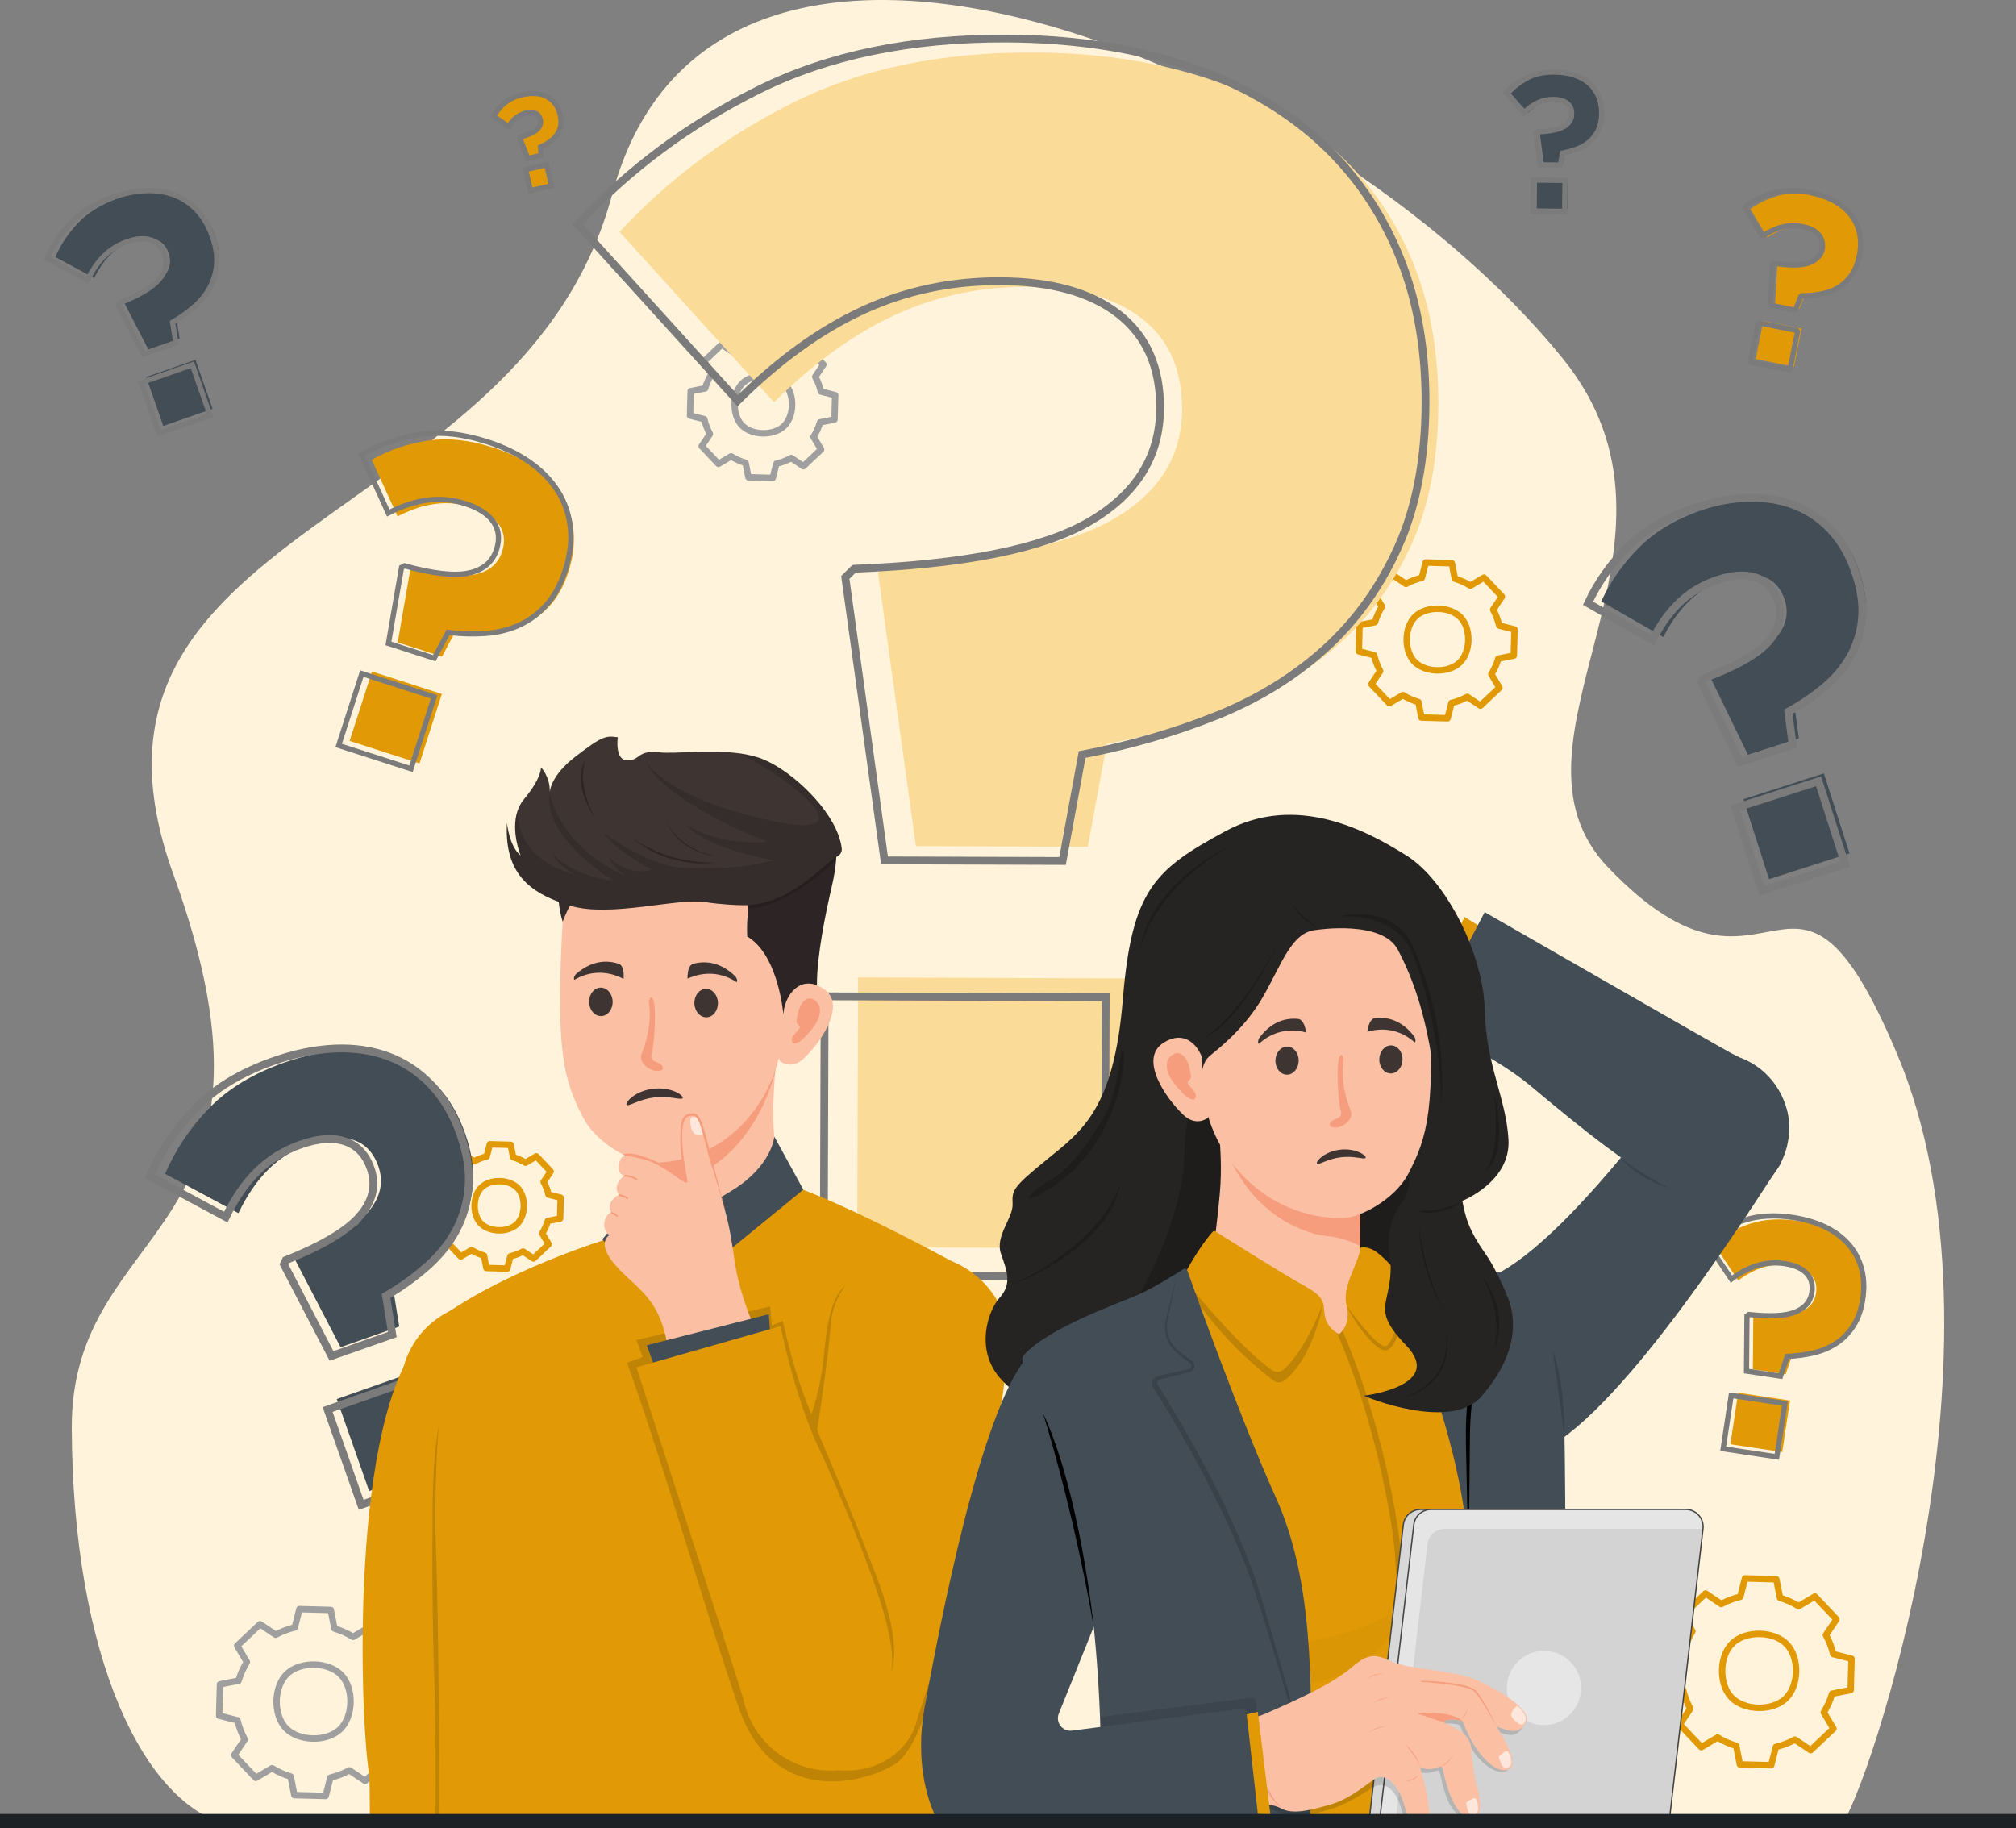 <?xml version="1.0" encoding="UTF-8"?>
<svg id="Layer_2" data-name="Layer 2" xmlns="http://www.w3.org/2000/svg" xmlns:xlink="http://www.w3.org/1999/xlink" viewBox="0 0 775.12 702.91">
  <rect x="0" y="0" width="775.12" height="702.91" fill="#808080" stroke="none"/>
  <defs>
    <style>
      .cls-1, .cls-2, .cls-3, .cls-4, .cls-5, .cls-6, .cls-7, .cls-8, .cls-9, .cls-10, .cls-11, .cls-12, .cls-13, .cls-14, .cls-15, .cls-16, .cls-17 {
        fill: none;
      }

      .cls-2, .cls-5, .cls-18 {
        stroke-miterlimit: 8.75;
      }

      .cls-2, .cls-18 {
        stroke: #444;
        stroke-width: .5px;
      }

      .cls-19 {
        fill: #394249;
      }

      .cls-19, .cls-20, .cls-21, .cls-22, .cls-23, .cls-24 {
        fill-rule: evenodd;
      }

      .cls-3 {
        stroke-miterlimit: 5.63;
        stroke-width: 3px;
      }

      .cls-3, .cls-4, .cls-6, .cls-7, .cls-8, .cls-12, .cls-15, .cls-16, .cls-17 {
        stroke: #7c7b7b;
      }

      .cls-20, .cls-25 {
        fill: #e19a06;
      }

      .cls-4 {
        stroke-miterlimit: 4.13;
        stroke-width: 3px;
      }

      .cls-26 {
        fill: #fff4db;
      }

      .cls-21 {
        fill: #fde6db;
      }

      .cls-22, .cls-27 {
        fill: #f69d7d;
      }

      .cls-5 {
        stroke: #fbc0a4;
        stroke-width: 1px;
      }

      .cls-23 {
        fill: #bf8305;
      }

      .cls-28 {
        fill: #2d2525;
      }

      .cls-6 {
        stroke-miterlimit: 1.16;
        stroke-width: 2px;
      }

      .cls-7 {
        stroke-miterlimit: 1.55;
        stroke-width: 2px;
      }

      .cls-8 {
        stroke-width: 2px;
      }

      .cls-8, .cls-15 {
        stroke-miterlimit: 10;
      }

      .cls-29 {
        fill: #e5e5e5;
      }

      .cls-18 {
        fill: #d8d8d8;
      }

      .cls-30 {
        fill: #6b7277;
      }

      .cls-31 {
        fill: #1d2227;
      }

      .cls-32 {
        fill: #fff;
      }

      .cls-33 {
        fill: #fbdb98;
      }

      .cls-34, .cls-24 {
        fill: #fbc0a4;
      }

      .cls-9 {
        stroke-width: 2.49px;
      }

      .cls-9, .cls-10, .cls-11 {
        stroke: #e19a06;
      }

      .cls-9, .cls-10, .cls-11, .cls-13, .cls-14 {
        stroke-linejoin: round;
      }

      .cls-10 {
        stroke-width: 2.47px;
      }

      .cls-11, .cls-13 {
        stroke-width: 2.48px;
      }

      .cls-12 {
        stroke-miterlimit: 11.41;
        stroke-width: 3px;
      }

      .cls-13, .cls-14 {
        stroke: #9f9f9f;
      }

      .cls-14 {
        stroke-width: 2.48px;
      }

      .cls-35 {
        fill: #262423;
      }

      .cls-36 {
        fill: #434d56;
      }

      .cls-37 {
        opacity: .8;
      }

      .cls-38 {
        opacity: .6;
      }

      .cls-39 {
        opacity: .2;
      }

      .cls-40 {
        opacity: .3;
      }

      .cls-41 {
        opacity: .1;
      }

      .cls-42 {
        opacity: .15;
      }

      .cls-43 {
        opacity: .08;
      }

      .cls-44 {
        opacity: .03;
      }

      .cls-15 {
        stroke-width: 2px;
      }

      .cls-45 {
        fill: #3e3533;
      }

      .cls-16 {
        stroke-miterlimit: 3.73;
        stroke-width: 2px;
      }

      .cls-17 {
        stroke-miterlimit: 2.83;
        stroke-width: 2px;
      }

      .cls-46 {
        clip-path: url(#clippath);
      }
    </style>
    <clipPath id="clippath">
      <rect class="cls-1" x="74.94" y="209.44" width="625.24" height="490.77"/>
    </clipPath>
  </defs>
  <g id="Layer_1-2" data-name="Layer 1">
    <g>
      <path class="cls-26" d="M89.53,702.12h618.27c9.89-11.82,68.99-184.9,21.45-297.24-40.82-96.46-47.48-5.21-110.89-71.27-46.45-48.39,40.23-124.62-17.62-195.91C508.39,23.88,274.55-72.18,235.41,74.65,200.92,204.05,17.44,200.49,66.69,336.31c50.85,140.19-39.4,132.22-39.1,212.81.33,87.53,27.64,146.02,61.94,153.01"/>
      <g>
        <path class="cls-9" d="M544.22,237.01c-4.32,4.09-4.51,13.07-.42,17.39,4.09,4.32,13.07,4.51,17.39.42,4.32-4.09,4.51-13.07.42-17.39-4.09-4.32-13.07-4.51-17.39-.42M540.57,224.5c1.95-1.06,4-1.84,6.11-2.33l1.5-5.88,10.03.28,1.17,5.95c2.08.61,4.09,1.5,5.97,2.67l5.22-3.09,6.9,7.29-3.37,5.04c1.06,1.95,1.84,4,2.33,6.11l5.88,1.5-.28,10.03-5.95,1.18c-.61,2.08-1.5,4.09-2.67,5.97l3.09,5.22-7.29,6.9-5.04-3.37c-1.95,1.06-4,1.84-6.11,2.33l-1.5,5.88-10.03-.28-1.17-5.95c-2.08-.61-4.09-1.5-5.97-2.67l-5.22,3.09-6.9-7.29,3.38-5.04c-1.06-1.95-1.84-4-2.33-6.11l-5.88-1.5.28-10.03,5.95-1.18c.61-2.08,1.5-4.09,2.67-5.97l-3.09-5.22,7.29-6.9,5.04,3.38Z"/>
        <path class="cls-13" d="M110.38,643.58c-5.18,4.9-5.41,15.69-.51,20.87,4.9,5.18,15.69,5.41,20.87.51,5.18-4.9,5.41-15.69.51-20.87-4.9-5.18-15.69-5.41-20.87-.51M106,628.57c2.34-1.27,4.81-2.2,7.34-2.8l1.8-7.05,12.04.33,1.41,7.14c2.49.73,4.91,1.8,7.17,3.2l6.26-3.71,8.28,8.75-4.05,6.04c1.27,2.34,2.2,4.81,2.8,7.34l7.05,1.8-.33,12.04-7.14,1.41c-.73,2.49-1.8,4.9-3.2,7.17l3.71,6.26-8.75,8.28-6.04-4.05c-2.34,1.27-4.81,2.2-7.34,2.8l-1.8,7.05-12.04-.33-1.41-7.14c-2.49-.74-4.91-1.8-7.17-3.2l-6.26,3.71-8.28-8.75,4.05-6.04c-1.27-2.34-2.2-4.81-2.8-7.34l-7.05-1.8.33-12.04,7.14-1.41c.73-2.49,1.8-4.9,3.2-7.17l-3.71-6.26,8.75-8.28,6.05,4.05Z"/>
        <path class="cls-10" d="M185.17,456.51c-3.45,3.26-3.6,10.43-.34,13.88,3.26,3.45,10.43,3.6,13.88.34,3.45-3.26,3.6-10.43.34-13.88-3.26-3.45-10.43-3.6-13.88-.34M182.26,446.53c1.55-.85,3.2-1.47,4.88-1.86l1.2-4.69,8.01.22.94,4.75c1.66.49,3.26,1.2,4.77,2.13l4.16-2.47,5.5,5.82-2.69,4.02c.85,1.55,1.47,3.2,1.86,4.88l4.69,1.2-.22,8.01-4.75.94c-.49,1.66-1.2,3.26-2.13,4.77l2.47,4.16-5.82,5.5-4.02-2.69c-1.55.84-3.2,1.47-4.88,1.86l-1.2,4.69-8.01-.22-.94-4.75c-1.66-.49-3.26-1.2-4.77-2.13l-4.16,2.47-5.5-5.82,2.69-4.02c-.85-1.55-1.47-3.2-1.86-4.88l-4.69-1.2.22-8.01,4.75-.94c.49-1.66,1.2-3.26,2.13-4.77l-2.47-4.16,5.82-5.5,4.02,2.69Z"/>
        <path class="cls-14" d="M285.59,147.27c-4.03,3.81-4.2,12.18-.39,16.21,3.81,4.03,12.18,4.2,16.21.39,4.03-3.81,4.2-12.18.39-16.21-3.81-4.03-12.18-4.2-16.21-.39M282.19,135.61c1.81-.99,3.73-1.71,5.7-2.17l1.4-5.48,9.35.26,1.1,5.55c1.94.57,3.81,1.4,5.57,2.49l4.86-2.88,6.43,6.79-3.14,4.69c.99,1.82,1.71,3.73,2.17,5.7l5.48,1.4-.26,9.35-5.55,1.1c-.57,1.94-1.4,3.81-2.49,5.57l2.88,4.86-6.79,6.43-4.69-3.14c-1.82.99-3.73,1.71-5.7,2.17l-1.4,5.48-9.35-.26-1.1-5.55c-1.94-.57-3.81-1.4-5.57-2.49l-4.86,2.88-6.43-6.79,3.15-4.69c-.99-1.82-1.71-3.73-2.17-5.7l-5.48-1.4.26-9.35,5.55-1.1c.57-1.94,1.4-3.81,2.49-5.57l-2.88-4.86,6.79-6.43,4.69,3.15Z"/>
        <path class="cls-11" d="M666.17,631.77c-5.18,4.9-5.41,15.69-.51,20.87,4.9,5.18,15.69,5.41,20.87.51,5.18-4.9,5.41-15.69.51-20.87-4.9-5.18-15.69-5.41-20.87-.51M661.79,616.76c2.34-1.27,4.81-2.2,7.34-2.8l1.8-7.05,12.04.33,1.41,7.14c2.49.73,4.91,1.8,7.17,3.2l6.26-3.71,8.28,8.75-4.05,6.04c1.27,2.34,2.2,4.81,2.8,7.34l7.05,1.8-.33,12.04-7.14,1.41c-.73,2.49-1.8,4.9-3.2,7.17l3.71,6.26-8.75,8.28-6.04-4.05c-2.34,1.27-4.81,2.2-7.34,2.8l-1.8,7.05-12.04-.33-1.41-7.14c-2.49-.74-4.91-1.8-7.17-3.2l-6.26,3.71-8.28-8.75,4.05-6.04c-1.27-2.34-2.2-4.81-2.8-7.34l-7.05-1.8.33-12.04,7.14-1.41c.73-2.49,1.8-4.9,3.2-7.17l-3.71-6.26,8.75-8.28,6.05,4.05Z"/>
      </g>
      <g>
        <path class="cls-33" d="M329.57,479.58l.35-103.73,104.37.36-.35,103.72-104.37-.35ZM428.42,199.42c17.32-10.15,26.01-24.15,26.07-41.98.05-15.22-5.1-26.87-15.44-34.95-10.34-8.08-25.03-12.15-44.04-12.21-18.15-.06-35.13,3.56-50.93,10.85-15.81,7.3-31.29,18.48-46.47,33.55l-59.42-65.53c19.08-20.53,41.51-37.19,67.27-49.97,25.75-12.79,56.35-19.12,91.8-19,23.34.08,44.57,3.07,63.7,8.97,19.14,5.9,35.56,14.61,49.26,26.1,13.7,11.5,24.27,25.69,31.73,42.57,7.46,16.88,11.15,36.13,11.08,57.73-.07,20.75-3.46,38.56-10.17,53.45-6.71,14.89-15.76,27.5-27.17,37.83-11.42,10.33-24.87,18.61-40.35,24.82-15.48,6.22-32.09,11.02-49.82,14.42l-7.26,39.52-66.12-.23-14.55-105.07,3.25-3.23c41.06-1.6,70.25-7.48,87.58-17.64"/>
        <path class="cls-12" d="M316.7,490.5l.36-107.4,108.07.37-.37,107.4-108.07-.37ZM419.04,200.43c17.93-10.51,26.93-25.01,27-43.47.05-15.75-5.28-27.82-15.99-36.19-10.71-8.36-25.91-12.58-45.6-12.65-18.79-.06-36.38,3.68-52.73,11.23-16.37,7.56-32.4,19.14-48.11,34.74l-61.52-67.85c19.76-21.26,42.97-38.5,69.65-51.74,26.66-13.24,58.35-19.8,95.05-19.68,24.16.08,46.15,3.18,65.96,9.29,19.81,6.11,36.81,15.12,51.01,27.02,14.18,11.91,25.13,26.6,32.86,44.08,7.72,17.48,11.55,37.41,11.47,59.78-.07,21.48-3.59,39.93-10.53,55.34-6.94,15.41-16.32,28.47-28.14,39.17-11.83,10.7-25.75,19.27-41.78,25.7-16.03,6.44-33.22,11.41-51.58,14.93l-7.52,40.92-68.46-.23-15.07-108.79,3.37-3.34c42.51-1.66,72.74-7.74,90.68-18.27Z"/>
      </g>
      <g>
        <g>
          <path class="cls-25" d="M134.43,284.89l8.6-26.69,26.86,8.65-8.6,26.69-26.86-8.65ZM182.88,220.82c5.29-1.19,8.68-4.09,10.16-8.68,1.26-3.92.89-7.34-1.11-10.27-2-2.93-5.45-5.18-10.34-6.76-4.67-1.5-9.34-1.97-14.01-1.38-4.67.58-9.58,2.19-14.72,4.83l-9.93-21.76c6.6-3.72,13.74-6.18,21.43-7.36,7.68-1.18,16.09-.3,25.21,2.63,6.01,1.93,11.23,4.45,15.68,7.54,4.45,3.09,7.96,6.68,10.55,10.76,2.59,4.09,4.15,8.61,4.68,13.57.54,4.96-.09,10.22-1.88,15.78-1.72,5.34-4.06,9.65-7,12.94-2.95,3.29-6.32,5.79-10.1,7.52-3.79,1.73-7.93,2.76-12.43,3.09-4.5.33-9.17.21-14.02-.37l-5.11,9.59-17.02-5.48,4.87-28.26,1.1-.57c10.71,2.96,18.71,3.84,24.01,2.64"/>
          <path class="cls-16" d="M130.22,286.64l8.9-27.64,27.81,8.96-8.9,27.64-27.81-8.96ZM180.38,220.31c5.48-1.24,8.99-4.23,10.52-8.98,1.31-4.05.92-7.6-1.15-10.63-2.07-3.03-5.64-5.37-10.71-7-4.84-1.56-9.67-2.03-14.51-1.43-4.84.61-9.92,2.27-15.24,5l-10.28-22.53c6.83-3.86,14.23-6.39,22.19-7.62,7.96-1.22,16.66-.32,26.1,2.73,6.22,2,11.63,4.6,16.23,7.8,4.6,3.2,8.24,6.92,10.92,11.15,2.68,4.23,4.29,8.91,4.85,14.05.56,5.14-.09,10.58-1.95,16.34-1.78,5.53-4.2,9.99-7.25,13.39-3.05,3.4-6.54,6-10.46,7.78-3.92,1.79-8.21,2.85-12.87,3.19-4.66.34-9.5.21-14.51-.39l-5.29,9.93-17.62-5.68,5.04-29.26,1.14-.59c11.09,3.06,19.38,3.97,24.86,2.73Z"/>
        </g>
        <g>
          <path class="cls-36" d="M141.94,573.33l-12.45-35.39,35.61-12.53,12.45,35.39-35.61,12.53ZM141.66,465.87c4.67-5.56,5.94-11.38,3.8-17.47-1.83-5.19-4.99-8.54-9.5-10.04-4.5-1.5-10-1.11-16.49,1.18-6.19,2.18-11.54,5.47-16.04,9.87-4.5,4.4-8.42,10.09-11.77,17.07l-28.19-15.13c4.01-9.31,9.64-17.7,16.87-25.19,7.23-7.48,16.89-13.35,28.98-17.61,7.96-2.8,15.56-4.36,22.8-4.67,7.24-.31,13.89.67,19.95,2.92,6.06,2.26,11.39,5.81,15.98,10.66,4.59,4.85,8.18,10.96,10.77,18.33,2.49,7.08,3.49,13.56,3.01,19.45-.48,5.89-2.04,11.28-4.67,16.19-2.64,4.91-6.22,9.36-10.74,13.35-4.52,4-9.6,7.65-15.23,10.95l2.32,14.35-22.56,7.94-17.7-34.04.72-1.49c13.8-5.52,23.03-11.07,27.71-16.63"/>
          <path class="cls-4" d="M138.87,578.61l-12.9-36.64,36.87-12.98,12.9,36.64-36.87,12.98ZM138.58,467.35c4.84-5.76,6.15-11.79,3.93-18.09-1.89-5.38-5.17-8.84-9.84-10.39-4.66-1.55-10.36-1.15-17.07,1.22-6.41,2.26-11.95,5.66-16.61,10.22-4.66,4.56-8.72,10.45-12.18,17.67l-29.19-15.66c4.16-9.64,9.98-18.33,17.46-26.08,7.48-7.74,17.48-13.82,30-18.23,8.24-2.9,16.11-4.51,23.6-4.83,7.49-.32,14.38.69,20.66,3.03,6.28,2.34,11.79,6.02,16.54,11.04,4.75,5.02,8.47,11.35,11.16,18.98,2.58,7.33,3.62,14.04,3.12,20.14s-2.11,11.68-4.84,16.76c-2.73,5.08-6.44,9.69-11.12,13.82-4.68,4.14-9.94,7.92-15.77,11.34l2.4,14.86-23.36,8.22-18.32-35.25.74-1.55c14.29-5.72,23.85-11.46,28.69-17.22Z"/>
        </g>
        <g>
          <path class="cls-36" d="M680.17,338.04l-9.86-30.73,30.93-9.92,9.86,30.73-30.93,9.92ZM682.52,245.63c4.15-4.67,5.38-9.65,3.69-14.93-1.45-4.51-4.09-7.46-7.93-8.86-3.84-1.4-8.57-1.19-14.21.61-5.38,1.73-10.06,4.43-14.03,8.1-3.98,3.68-7.49,8.48-10.53,14.39l-23.88-13.69c3.68-7.91,8.71-14.99,15.11-21.25,6.39-6.26,14.84-11.07,25.34-14.44,6.92-2.22,13.49-3.37,19.72-3.46,6.23-.09,11.93.91,17.09,2.99,5.16,2.09,9.65,5.27,13.48,9.55,3.83,4.28,6.77,9.62,8.82,16.02,1.97,6.15,2.68,11.75,2.12,16.8-.56,5.05-2.02,9.65-4.41,13.81-2.39,4.16-5.57,7.9-9.56,11.22-3.98,3.33-8.44,6.34-13.36,9.05l1.65,12.39-19.59,6.28-14.4-29.7.65-1.27c12-4.42,20.07-8.96,24.23-13.63"/>
          <path class="cls-3" d="M677.41,342.51l-10.21-31.82,32.02-10.27,10.21,31.82-32.02,10.27ZM679.84,246.83c4.3-4.83,5.57-9.99,3.82-15.46-1.5-4.67-4.23-7.73-8.21-9.17-3.97-1.45-8.88-1.23-14.71.64-5.57,1.79-10.41,4.58-14.53,8.39-4.12,3.81-7.75,8.78-10.9,14.9l-24.73-14.17c3.81-8.19,9.02-15.52,15.65-22,6.62-6.48,15.37-11.46,26.24-14.95,7.16-2.3,13.96-3.49,20.41-3.59,6.45-.09,12.35.94,17.69,3.1,5.34,2.16,9.99,5.46,13.96,9.89,3.96,4.43,7.01,9.96,9.14,16.59,2.04,6.36,2.77,12.16,2.2,17.39-.57,5.23-2.1,9.99-4.57,14.3-2.47,4.3-5.77,8.18-9.9,11.62-4.13,3.44-8.74,6.57-13.83,9.37l1.7,12.83-20.29,6.51-14.91-30.75.68-1.31c12.42-4.57,20.79-9.28,25.08-14.11Z"/>
        </g>
        <g>
          <path class="cls-36" d="M62.77,163.79l-6.57-18.83,18.95-6.61,6.57,18.83-18.95,6.61ZM62.8,106.66c2.49-2.95,3.17-6.04,2.05-9.28-.96-2.76-2.64-4.55-5.03-5.35-2.39-.8-5.32-.6-8.77.6-3.3,1.15-6.14,2.89-8.54,5.22-2.4,2.33-4.49,5.35-6.28,9.06l-14.96-8.09c2.15-4.94,5.15-9.4,9.01-13.36,3.85-3.97,9-7.07,15.43-9.31,4.24-1.48,8.28-2.29,12.13-2.44,3.85-.15,7.38.38,10.6,1.59,3.22,1.21,6.04,3.11,8.48,5.69,2.43,2.58,4.33,5.84,5.7,9.76,1.31,3.77,1.84,7.22,1.57,10.34-.26,3.13-1.1,5.99-2.51,8.6-1.41,2.6-3.32,4.97-5.73,7.08-2.41,2.12-5.12,4.05-8.11,5.8l1.21,7.63-12.01,4.19-9.36-18.13.38-.79c7.34-2.91,12.26-5.85,14.76-8.8"/>
          <path class="cls-7" d="M61.14,166.59l-6.8-19.5,19.62-6.84,6.8,19.5-19.62,6.84ZM61.16,107.44c2.58-3.05,3.29-6.26,2.12-9.61-1-2.86-2.73-4.71-5.21-5.54-2.48-.83-5.5-.63-9.08.62-3.41,1.19-6.36,2.99-8.85,5.41-2.49,2.42-4.65,5.54-6.51,9.38l-15.49-8.37c2.22-5.12,5.33-9.73,9.32-13.84,3.99-4.11,9.32-7.32,15.98-9.64,4.39-1.53,8.57-2.37,12.56-2.53,3.98-.16,7.64.39,10.98,1.64,3.33,1.25,6.26,3.22,8.78,5.89,2.52,2.68,4.48,6.05,5.9,10.11,1.36,3.9,1.9,7.47,1.63,10.71-.27,3.24-1.14,6.21-2.6,8.9-1.46,2.7-3.44,5.14-5.93,7.33-2.5,2.19-5.3,4.19-8.4,6l1.25,7.9-12.43,4.33-9.69-18.77.4-.82c7.6-3.02,12.7-6.05,15.28-9.11Z"/>
        </g>
        <g>
          <path class="cls-36" d="M590.84,80.15l.13-11.71,11.79.13-.13,11.71-11.79-.13ZM602.24,48.59c1.96-1.13,2.96-2.71,2.98-4.72.02-1.72-.55-3.04-1.71-3.96-1.16-.92-2.82-1.39-4.96-1.42-2.05-.02-3.97.37-5.76,1.18-1.79.81-3.55,2.06-5.28,3.75l-6.65-7.45c2.17-2.3,4.72-4.16,7.64-5.59,2.92-1.42,6.38-2.11,10.38-2.07,2.64.03,5.03.38,7.19,1.07,2.16.68,4,1.68,5.54,2.99,1.54,1.31,2.72,2.92,3.55,4.83.83,1.91,1.23,4.09,1.2,6.53-.03,2.34-.42,4.35-1.19,6.03-.77,1.68-1.8,3.09-3.1,4.25-1.3,1.16-2.82,2.08-4.58,2.77-1.75.69-3.63,1.22-5.64,1.59l-.85,4.46-7.47-.08-1.55-11.88.37-.36c4.64-.15,7.94-.78,9.91-1.92"/>
          <path class="cls-8" d="M589.38,81.37l.13-12.13,12.2.13-.13,12.13-12.2-.13ZM601.19,48.7c2.03-1.17,3.06-2.8,3.09-4.89.02-1.78-.57-3.15-1.77-4.1-1.2-.95-2.92-1.44-5.14-1.47-2.12-.02-4.11.38-5.96,1.22-1.85.84-3.68,2.13-5.46,3.88l-6.89-7.71c2.25-2.38,4.89-4.31,7.91-5.78,3.02-1.47,6.61-2.19,10.75-2.14,2.73.03,5.21.4,7.44,1.11,2.23.71,4.14,1.74,5.74,3.1,1.59,1.36,2.82,3.03,3.67,5.01.86,1.98,1.27,4.23,1.24,6.76-.03,2.43-.44,4.51-1.24,6.24-.8,1.73-1.87,3.2-3.21,4.4-1.34,1.2-2.92,2.15-4.74,2.87-1.82.71-3.76,1.26-5.84,1.64l-.88,4.61-7.73-.09-1.61-12.3.38-.37c4.8-.15,8.22-.81,10.26-1.98Z"/>
        </g>
        <g>
          <path class="cls-25" d="M675.05,138.06l2.92-14.64,14.73,2.94-2.92,14.64-14.73-2.94ZM696.77,101.24c2.73-.95,4.34-2.69,4.84-5.2.43-2.15.03-3.94-1.21-5.36-1.24-1.43-3.2-2.41-5.88-2.95-2.56-.51-5.06-.47-7.49.12-2.43.59-4.93,1.74-7.49,3.45l-6.57-10.9c3.26-2.37,6.89-4.1,10.88-5.19,3.99-1.09,8.49-1.14,13.49-.14,3.29.66,6.21,1.67,8.75,3.03,2.54,1.36,4.62,3.05,6.23,5.05,1.62,2,2.72,4.3,3.3,6.89.59,2.59.57,5.41-.04,8.46-.58,2.93-1.56,5.35-2.92,7.26-1.36,1.92-2.99,3.45-4.89,4.59-1.9,1.14-4.03,1.94-6.38,2.39-2.36.45-4.84.67-7.43.65l-2.12,5.38-9.33-1.86.86-15.24.55-.37c5.84.91,10.13.89,12.85-.06"/>
          <path class="cls-6" d="M672.93,139.24l3.03-15.15,15.25,3.05-3.03,15.15-15.25-3.05ZM695.42,101.13c2.82-.99,4.5-2.78,5.02-5.39.44-2.22.03-4.07-1.25-5.55-1.28-1.48-3.31-2.49-6.09-3.05-2.65-.53-5.24-.49-7.76.12-2.52.61-5.1,1.8-7.76,3.57l-6.81-11.28c3.38-2.45,7.13-4.24,11.27-5.37,4.13-1.13,8.79-1.18,13.96-.14,3.41.68,6.43,1.73,9.06,3.14,2.63,1.41,4.78,3.16,6.45,5.23,1.67,2.07,2.81,4.45,3.42,7.13.61,2.68.59,5.6-.04,8.76-.61,3.03-1.61,5.54-3.02,7.52-1.41,1.98-3.09,3.57-5.06,4.75-1.97,1.18-4.17,2.01-6.61,2.47-2.44.46-5.01.69-7.7.68l-2.2,5.57-9.66-1.93.89-15.78.57-.38c6.05.94,10.48.92,13.31-.07Z"/>
        </g>
        <g>
          <path class="cls-25" d="M204.7,72.24l-1.8-7.77,7.82-1.81,1.8,7.77-7.82,1.81ZM207.17,49.52c1.12-1.07,1.52-2.27,1.21-3.6-.26-1.14-.86-1.92-1.77-2.35-.92-.42-2.09-.47-3.51-.14-1.36.32-2.57.89-3.62,1.71-1.06.83-2.02,1.94-2.89,3.33l-5.61-3.86c1.07-1.87,2.45-3.52,4.16-4.93,1.7-1.41,3.88-2.43,6.54-3.04,1.75-.41,3.39-.56,4.93-.45,1.54.1,2.92.47,4.15,1.09,1.23.62,2.27,1.5,3.13,2.63.86,1.13,1.47,2.51,1.85,4.13.36,1.56.42,2.95.18,4.18-.24,1.23-.7,2.34-1.37,3.31-.67.98-1.53,1.83-2.58,2.57-1.05.74-2.21,1.39-3.48,1.96l.15,3.09-4.96,1.15-2.94-7.61.19-.3c3.05-.84,5.13-1.8,6.25-2.86"/>
          <path class="cls-15" d="M203.93,73.29l-1.87-8.05,8.1-1.88,1.87,8.05-8.1,1.88ZM206.49,49.76c1.16-1.1,1.58-2.35,1.26-3.73-.27-1.18-.89-1.99-1.84-2.43-.95-.44-2.16-.49-3.64-.14-1.41.33-2.66.92-3.75,1.77-1.09.85-2.09,2-2.99,3.45l-5.8-4c1.11-1.94,2.54-3.64,4.3-5.1,1.76-1.46,4.02-2.51,6.77-3.15,1.81-.42,3.51-.58,5.1-.47,1.59.11,3.02.48,4.3,1.13,1.27.64,2.35,1.55,3.24,2.72.89,1.17,1.52,2.6,1.91,4.28.37,1.61.43,3.05.19,4.33-.25,1.28-.72,2.42-1.42,3.43-.7,1.01-1.59,1.9-2.68,2.66-1.09.76-2.29,1.44-3.6,2.03l.16,3.2-5.13,1.19-3.05-7.88.19-.31c3.15-.87,5.31-1.86,6.47-2.97Z"/>
        </g>
        <g>
          <path class="cls-25" d="M665.3,555.33l2.99-19.82,19.94,3.01-2.99,19.81-19.94-3.01ZM692.07,504.57c3.6-1.45,5.65-3.88,6.17-7.29.44-2.91-.22-5.28-1.97-7.11-1.75-1.84-4.44-3.03-8.07-3.57-3.47-.52-6.81-.31-10.04.64-3.23.95-6.5,2.65-9.83,5.1l-9.51-14.2c4.23-3.39,8.98-5.94,14.26-7.66,5.28-1.72,11.31-2.07,18.08-1.05,4.46.67,8.43,1.84,11.92,3.51,3.49,1.67,6.38,3.79,8.68,6.38,2.29,2.58,3.92,5.59,4.87,9.03.95,3.44,1.11,7.22.49,11.35-.6,3.96-1.75,7.27-3.45,9.93-1.7,2.66-3.79,4.81-6.26,6.47-2.47,1.65-5.28,2.86-8.41,3.61-3.13.75-6.44,1.2-9.93,1.35l-2.5,7.35-12.63-1.9.18-20.49.71-.53c7.89.85,13.64.55,17.24-.91"/>
          <path class="cls-17" d="M662.53,557.06l3.09-20.52,20.64,3.11-3.09,20.52-20.64-3.11ZM690.26,504.5c3.72-1.5,5.85-4.02,6.38-7.55.45-3.01-.22-5.47-2.04-7.37-1.81-1.9-4.6-3.13-8.36-3.7-3.59-.54-7.06-.32-10.39.66-3.34.98-6.73,2.75-10.17,5.29l-9.85-14.7c4.37-3.51,9.3-6.15,14.77-7.93,5.47-1.78,11.71-2.14,18.72-1.09,4.62.7,8.73,1.91,12.35,3.63,3.61,1.73,6.61,3.93,8.99,6.6,2.38,2.68,4.06,5.79,5.04,9.35.98,3.56,1.15,7.47.51,11.75-.62,4.1-1.81,7.53-3.57,10.28-1.76,2.75-3.92,4.98-6.48,6.69-2.56,1.71-5.46,2.96-8.71,3.74-3.24.78-6.67,1.25-10.28,1.4l-2.59,7.61-13.08-1.97.18-21.22.74-.54c8.17.88,14.12.57,17.85-.94Z"/>
        </g>
      </g>
      <g>
        <rect class="cls-1" x="74.94" y="209.44" width="625.24" height="490.77"/>
        <g class="cls-46">
          <g>
            <g>
              <g>
                <path class="cls-34" d="M301.36,468.81s-52.8,36.93-70.34,25.81c-17.54-11.12-14.17-12.11-14.17-12.11,0,0,23.89-7.03,25.34-11.74.55-1.79.78-7.03.84-12.83.11-9.45-.2-20.4-.2-20.4l55.48-28.87s-.11,1.31-.26,3.48t0,0c-.53,7.51-1.21,15.42-.33,25.41,1.15,12.89,3.63,31.24,3.63,31.24"/>
                <path class="cls-27" d="M298.32,408.67s-.11,1.31-.26,3.48t0,0c-9.89,36-35.62,42.84-41.52,43.29-5.9.45-13.5,2.49-13.5,2.49.11-9.45-.2-20.4-.2-20.4l55.48-28.87Z"/>
                <path class="cls-34" d="M272.68,441.81c18.14-9.33,29.28-29.86,28.53-51.42-1.06-30.57-20.76-71.46-46.65-72.23-25.89-.77-36.29,2.93-38.08,33.47-3.13,53.61.38,63.76,7.68,78,3.2,6.24,9.48,11.23,15.27,14.24.45.23.9.46,1.34.67,3.29,1.56,6.33,2.44,8.42,2.5.62.02,1.23.03,1.84.02.66,0,1.32-.02,1.98-.05,3.13-.14,6.15-.57,9.06-1.27.27-.06.53-.13.8-.2,3.16-.81,6.16-1.93,9.01-3.33.26-.13.53-.26.79-.4Z"/>
                <path class="cls-34" d="M309.11,406.94c-4.95,4.66-9.18,1.1-9.18,1.1-2.97-6.64,1.28-17.65,1.28-17.65,0-6,4.89-14.61,12.88-11.54.76.29,1.55.69,2.37,1.21,9.39,5.95-.79,20.7-7.35,26.88"/>
                <path class="cls-27" d="M315.15,387.31c.64,3.66-1.57,6.79-3.99,9.61-2.53,2.94-3.49,3.46-4.46,3.98-.98.52-1.85.53-2.21-.51-.36-1.01.44-2.01,1.08-2.87.63-.86,2.6-2.44,1.77-3.11-.39-.31-1.24-1.08-1.08-1.9.21-1.06.29-1.71.5-2.77.26-1.38.85-2.87,1.34-3.61.8-1.23,2.1-2.39,3.56-2.2,1.53.19,3.24,1.87,3.5,3.39"/>
                <path class="cls-28" d="M321.52,329.51c-.01.45-.04.94-.08,1.47-.18,2.37-.63,5.64-1.64,9.95-2.34,10.02-5.8,26.9-5.69,37.91-7.99-3.08-12.88,5.54-12.88,11.54,0,0-1.77-23.16-13.93-30.28,0,0-.28-5.04.24-8.2.11-.65.13-1.6.09-2.7-.01-.37-.03-.76-.05-1.16-.25-4.21-1.07-9.69-1.07-9.69l34.89-12.34s.22,1.08.13,3.49"/>
                <path class="cls-45" d="M323.64,326.19c.14,1.18-.44,2.34-1.48,2.93-.78.45-1.8,1.1-2.93,2.01-6.69,5.41-16.53,15.75-31.67,16.92,0,0-2.84.07-7.32-.22-2.61-.17-5.78-.47-9.25-.99-10.94-1.62-36.2,6.03-51.65,1.43-.06-.02-.12-.04-.18-.06-1.5-.45-2.95-.93-4.34-1.45-12.85-4.76-20.88-12.69-19.9-30.4,0,0,.73,8.97,5.26,12.59-.09-.22-3.79-9.32-1.22-17.08h0c.53-1.62,1.35-3.19,2.53-4.6,6.88-8.25,6.5-12.24,6.5-12.24,0,0,3.54,3.59,3.39,9.41.24-1.95,1.68-7.2,9.83-13.49,10.35-7.98,11.68-8.11,16.31-7.47,0,0-1.26,8.92,3.72,8.9,4.98-.01,3.77-4.03,12.03-3.12,6.35.7,19.43-1.14,30.87.39,3.45.47,6.75,1.23,9.67,2.48,11.12,4.72,26.07,18.95,29.3,31.34.24.92.42,1.83.52,2.73"/>
                <path class="cls-45" d="M220.62,346.58c-.42.14-.93.78-1.45,1.63-1.39,2.3-2.83,6.17-2.83,6.17-.83-2.52-1.27-5.44-1.51-7.62-.21-1.92-.25-3.28-.25-3.28,0,0,7.61,2.58,6.04,3.09"/>
                <g class="cls-42">
                  <path d="M323.64,326.19c.14,1.18-.44,2.34-1.48,2.93-.78.45-1.8,1.1-2.93,2.01-6.69,5.41-16.53,15.75-31.67,16.92,0,0-2.84.07-7.32-.22-2.61-.17-5.78-.47-9.25-.99-10.94-1.62-36.2,6.03-51.65,1.43-.06-.02-.12-.04-.18-.06-1.39,2.3-2.83,6.17-2.83,6.17-.83-2.52-1.27-5.44-1.51-7.62-12.85-4.76-20.88-12.69-19.9-30.4,0,0,.73,8.97,5.26,12.59-.09-.22-3.79-9.32-1.22-17.08h0s-1.15,18.64,22.17,24.32c0,0-7.22-3.38-8.45-7.8.18.24,6.15,7.91,23.25,10.27,0,0-27.07-16.14-24.6-33.43,0,0,3.92,20.35,29.03,31.45-.18-.14-6.06-4.52-6.06-6.97,0,0,6.42,7.51,16.4,4.71,0,0-14.65-7.63-18.61-14.27,0,0,17.94,13.65,31.92,13.61,13.97-.04,19.85.29,33.61-2.93,0,0-25.85-4.32-34.02-13.85,0,0,10.71,8.1,31.66,6.76,0,0-40.29-15.28-47.06-31.32.54,1.07,8.33,14.98,50.31,23.56,34.46,7.04,6.85-16-14.39-26.36,3.45.47,6.75,1.23,9.67,2.48,11.12,4.72,26.07,18.95,29.3,31.34.24.92.42,1.83.52,2.73"/>
                </g>
                <g class="cls-40">
                  <path d="M228.8,314.69s-7.53-13.36-3.47-23.06c0,0-6.21,8.35,3.47,23.06"/>
                </g>
                <g class="cls-40">
                  <path d="M242.19,321.35s11.24,10.45,32.92,10.34c0,0-18.44,3-32.92-10.34"/>
                </g>
                <g class="cls-40">
                  <path d="M255.97,315.04s3.3,10.75,19.21,14.24c0,0-14.76-1.42-19.21-14.24"/>
                </g>
                <g class="cls-42">
                  <path d="M321.52,329.51c-.01.45-.04.94-.08,1.47-3.26,2.14-6.86,6.87-15.94,12.21-11.17,6.57-17.88,6.02-17.88,6.02-.01-.37-.03-.76-.05-1.16,15.14-1.17,24.98-11.51,31.67-16.92.84-.68,1.61-1.21,2.28-1.63"/>
                </g>
                <path class="cls-45" d="M282.72,375.43c-.08-.09-.17-.17-.25-.25-4.67-4.45-10.1-6.09-15.7-4.65-.48.12-1,.29-1.43.95-.83,1.26-.99,2.71-1.01,4.82,6.54-2.93,13.06-2.46,18.97,1.39.22-.7.16-.75-.03-1.33-.14-.42-.33-.7-.55-.93"/>
                <path class="cls-45" d="M221.47,374.55c.09-.09.18-.16.26-.24,4.9-4.19,10.42-5.54,15.92-3.8.48.15.98.35,1.38,1.03.76,1.31.84,2.76.75,4.86-6.37-3.27-12.91-3.16-19.01.37-.19-.71-.12-.76.1-1.33.16-.41.37-.68.59-.9"/>
                <path class="cls-45" d="M266.98,385.79c.06,3.02,2.14,5.43,4.64,5.37,2.5-.05,4.48-2.55,4.41-5.57-.06-3.02-2.14-5.43-4.64-5.37-2.5.05-4.48,2.55-4.41,5.56"/>
                <path class="cls-45" d="M226.5,385.32c.06,3.02,2.14,5.43,4.64,5.37,2.5-.05,4.48-2.55,4.41-5.57-.06-3.02-2.14-5.43-4.64-5.37-2.5.05-4.48,2.55-4.41,5.56"/>
                <path class="cls-27" d="M249.5,385.64c-.06-.36-.03-.73.08-1.09.28-.84.89-2.04,1.72.31.95,2.71.52,15.72-.8,20.54-.3,1.1.22,2.26,1.26,2.72l1.82.82c.57.26,1.04.73,1.23,1.33.21.68,0,1.44-1.89,1.5-3.44.1-7.52-3.33-6.24-6.52,1.25-3.13,4.12-11.44,2.82-19.61"/>
              </g>
              <path class="cls-45" d="M240.98,424.87c.42.32,1.62-.25,3.42-.97,1.8-.73,4.29-1.58,7.11-1.92,2.83-.34,5.45-.11,7.38.17,1.94.27,3.24.53,3.56.12.15-.2.02-.54-.39-.96-.41-.43-1.12-.93-2.12-1.41-1-.48-2.29-.9-3.81-1.16-1.51-.26-3.25-.32-5.06-.11-1.81.22-3.48.7-4.88,1.31-1.4.61-2.55,1.33-3.39,2.03-.85.7-1.41,1.36-1.7,1.87-.29.52-.33.87-.13,1.03"/>
              <g>
                <g>
                  <path class="cls-25" d="M186.93,567.35c18.33.23,33.44-14.5,33.67-32.84.23-18.33-14.5-33.44-32.83-33.67-18.34-.23-33.44,14.5-33.67,32.84-.23,18.33,14.5,33.44,32.84,33.67"/>
                  <path class="cls-25" d="M200.23,691.46l.27-3.89c.77-11.23,7.85-89.61,18.94-142.75l.8-3.85-63.72-19.35-1.01,3.22c-22.31,44.83-16.03,156.58-12.52,161.75l-.06,4.16,57.3.72h0Z"/>
                  <path class="cls-25" d="M171.28,716.94c13.07.16,24.62-8.54,28.08-21.17,4.19-15.3-4.85-31.15-20.15-35.34-2.37-.65-4.81-.99-7.25-1.02-13.07-.16-24.63,8.54-28.09,21.17-4.19,15.3,4.85,31.14,20.15,35.33,2.37.65,4.82.99,7.26,1.02"/>
                </g>
                <g>
                  <path class="cls-25" d="M178.78,693.93c15.84-3.26,26.07-18.79,22.81-34.63-3.26-15.84-18.79-26.07-34.63-22.81-15.84,3.26-26.07,18.79-22.81,34.63,3.26,15.83,18.79,26.07,34.63,22.81"/>
                  <path class="cls-25" d="M190.97,735.86c1.4-6.32,2.82-12.75,4.13-19.09,5.19-25.08,6.15-39.8,6.18-40.41l.2-3.27-57.68-4.03-2.87,3.26c3.63,13.4-1.7,110.47-1.7,110.47l49.53.2s-2.12-27.62,2.2-47.12"/>
                </g>
              </g>
              <g>
                <path class="cls-20" d="M167.99,607.61s1.78,76.39,0,119.92c-.42,10.21-2.12,30.47-3.49,33.97-3.84,9.78.38,41.2,24.89,36.8,9.73-1.74,21.01,4.18,39.58,1.84,29.38-3.72,62.59,2.23,75.99-10.47,25.17-23.84,46.07-19.85,62.15-19.1,0,0-7.43-91.76-3.91-137.43,1.65-21.43-.24-38.69,2.65-72.38,3.26-38.13-.76-76.26-.76-76.26,0,0-40.77-22.27-62.54-29.25l-37.66,16.87s-7.34,3.93-14.69,1.2c-7.35-2.73-15.04,2.56-15.04,2.56,0,0-43.1,12.76-70.13,33.89l2.96,97.84Z"/>
                <g>
                  <path class="cls-36" d="M297.71,437.04s-.88,11.53-16.87,21.09c-15.67,9.37-25.94,16.06-25.94,16.06l10.14,19.06,43.84-35.82-11.17-20.4Z"/>
                  <path class="cls-36" d="M242.98,462.93l-11.4,13.59,13.04,15.74,11.37-18.57c-8.42-3.95-13.87-7.63-13.01-10.75Z"/>
                </g>
                <path class="cls-23" d="M167.44,589.27l.56,18.34s1.78,76.39,0,119.92c-.42,10.21-2.12,30.47-3.49,33.97-1.97,5.02-1.82,15.72,2.1,24.37l-.88.2s-7.88-8.53-2.46-27.44c5.42-18.91,4.31-95.67,3.76-111.25-.37-10.23-1.05-37.97-.69-61.8-.08-8.56.11-25.33,2.46-37.78,0,0-1.64,13.95-1.35,41.47Z"/>
              </g>
              <g>
                <path class="cls-23" d="M285.3,504.87l10.81-2.52.64,7.32,4.26-1.76c2.73,12.82,6.35,24.84,10.96,35.96,0,0,3.43-9.49,4.59-20.84,1.35-13.16,2.34-19.8,5.79-25.58,9.76-16.37,18.57,31.16,18.57,31.16l23.97,45.51c-1.46,25.29-.27,40.62-1.69,59.01-.08,1.08-.16,2.19-.23,3.33-3.99,10.64-9.29,36.08-19.13,42.03-13.16,7.96-46.87,15.26-59.68-21.53-12.81-36.79-28.07-91.02-43.06-132.98l6-2.18-2.41-6.54,13.57-3.22c2.57,3.61,29.35,2.65,27.02-7.17Z"/>
                <g>
                  <path class="cls-24" d="M278.69,465.18c2.14,7.97,2.62,12.09,3.88,20.51.3,2.02.71,4.04,1.17,6.01,2.32,9.82,6.14,18.26,6.14,18.26l-33.55,5.78c-1.37-6.93-3.5-11.54-6.07-15.14-3.85-5.41-8.68-8.56-13.44-13.9-7.92-8.9-2.53-11.79-2.53-11.79-1.41-.82-2.67-3.33-1.63-6,.48-1.24,1.01-1.9,1.44-2.27.5-.43.86-.44.86-.44-2.22-4.21,2.98-6.78,2.98-6.78-2.74-3.81,2.01-7.35,2.01-7.35-1.86-.51-2.69-2.78-1.82-5.22.87-2.44,1.14-3.3,9.94-.86,8.8,2.44,16.9,11.57,16.19,7.96-.71-3.61-4.41-23.17.45-24.72,4.86-1.55,4.12,3.94,9.99,22.53,1.79,5.67,3.05,9.92,3.99,13.41Z"/>
                  <path class="cls-22" d="M240.31,452.43c-.19,0-.34-.15-.34-.34,0-.19.16-.34.35-.35,0,0,2.35,0,4.53,1.38.16.1.21.32.11.48-.1.16-.31.21-.48.11-2.01-1.27-4.17-1.28-4.17-1.28Z"/>
                  <path class="cls-22" d="M238.22,459.9c-.19-.04-.31-.23-.27-.41.04-.18.22-.3.41-.26,0,0,1.16.25,2.07.64.43.19.81.41,1.01.64.13.14.11.36-.03.49-.14.12-.36.11-.49-.03-.21-.24-.67-.44-1.14-.61-.77-.28-1.57-.45-1.57-.45Z"/>
                  <path class="cls-22" d="M235.15,466.7c-.18-.07-.27-.26-.2-.45.07-.18.27-.27.44-.2,0,0,.75.28,1.34.65.29.18.54.38.68.58.11.16.08.37-.08.48-.15.11-.37.08-.48-.08-.14-.2-.44-.38-.73-.55-.48-.27-.98-.45-.98-.45Z"/>
                  <path class="cls-22" d="M262.89,445.53c.49,3.8,1.12,7.12,1.38,8.41.63,3.2-5.65-3.61-13.21-6.9-.97-.42-1.97-.79-2.97-1.06-3.74-1.04-5.93-1.48-7.29-1.45-.44-.21-.89-.43-1.35-.67,1.08-.39,2.94-.61,5.94.24,2.8.8,4.98,1.52,7.65,2.89,2.63,1.36,5.74,3.35,10.4,6.7,0,0-.78-3.55-1.34-7.96-.31-2.45-.55-5.16-.55-7.68,0-7.07.7-9.28,3.61-9.87,2.91-.6,4.1.39,6.28,8.79.35,1.36.78,3.02,1.26,4.84,2.46,9.44,6.08,23.34,6.08,23.34l-.07.03c-.94-3.5-2.2-7.74-3.99-13.41-1.16-3.69-2.07-6.85-2.81-9.56-2.99-10.93-3.28-14.22-7.18-12.98-3.13.99-2.71,9.44-1.83,16.31Z"/>
                  <path class="cls-21" d="M267.55,429.53c-.54-.1-2.13-.27-2.17,1.15-.04,1.66.46,7.32,4.86,5.4-.97-3.56-1.66-5.64-2.69-6.55Z"/>
                </g>
                <g>
                  <g>
                    <path class="cls-25" d="M344.13,542.56c-18.08-5.74-28.6-23.6-23.46-39.8,5.14-16.21,24.04-24.72,42.12-18.99,18.08,5.74,28.61,23.6,23.47,39.81-5.14,16.21-24.04,24.72-42.13,18.98"/>
                    <path class="cls-25" d="M294.72,647.46l.88-3.51c2.53-10.13,19.1-83.66,23.77-134.01l.78-5.22,67.27,7.47.05,3.16c-.63,44.33-33.72,142.07-35.07,146.38l-1.16,3.68-56.51-17.94h0Z"/>
                    <path class="cls-25" d="M315.7,679.25c-12.89-4.09-21.69-15.49-21.39-27.73.37-14.82,13.89-25.83,30.14-24.57,2.52.2,5.01.69,7.42,1.45,12.89,4.09,21.69,15.5,21.39,27.73-.36,14.82-13.89,25.83-30.14,24.56-2.52-.2-5.02-.69-7.43-1.45"/>
                  </g>
                  <g>
                    <path class="cls-36" d="M296.62,519.01l-1.04-13.67-46.91,11.92,5.96,16.37,41.99-14.62Z"/>
                    <path class="cls-25" d="M316.9,612.72c18.75-1.33,35.08,12.83,36.42,31.58,1.33,18.75-12.83,35.08-31.58,36.42-18.75,1.34-35.08-12.83-36.42-31.58-1.33-18.74,12.83-35.08,31.58-36.42"/>
                    <path class="cls-25" d="M317.35,561.96c3.55,6.63,7.17,13.38,10.63,20.06,13.69,26.43,19.39,42.6,19.63,43.28l1.26,3.6-62.06,27.99-1.06-3.85c-1.24-4.49-41.04-127.3-41.04-127.3l55.36-15.81s6.32,31.57,17.28,52.04"/>
                  </g>
                </g>
                <path class="cls-23" d="M313.35,553.6s13.22,27.79,22.99,55.74c9.77,27.94,6.01,33.95,6.01,33.95,0,0,5.56-8.41-5.11-36.51-10.67-28.1-23.44-57.7-23.44-57.7,0,0-2.1.3-.45,4.51Z"/>
              </g>
            </g>
            <g>
              <path class="cls-30" d="M596.54,864.32c-6.07,70.59-12.13,139.2-13.48,154.34-.16,1.8-1.56,3.22-3.36,3.39-17.59,1.75-117.26,11.34-155.18,7.4-1.22-.12-2.13-1.17-2.11-2.39.34-16.01,2.01-116.92-8.64-151.53-5.36-17.42-8.62-33.53-9.58-49.35-.08-1.3-.15-2.6-.2-3.9-.62-17.01,1.46-33.81,6.51-51.69,10.13-35.83,18.82-75.28,18.82-75.28l74.42,1.27h.12s73.48,1.26,73.48,1.26c0,0,26.06,86.49,19.18,166.48"/>
              <g>
                <path class="cls-24" d="M565.43,387.25s-7.69-4.87-12.34-5.64c-4.66-.78-12.7.28-21.09,1.69-8.4,1.41-12.13-1.34-16.65-2.54-4.51-1.2-4.66-3.1-4.3-4.16.36-1.06,4.24-5.15,20.74-2.68,0,0-13.05-6.63-17.64-7.26-4.58-.63-12.91-.14-16.86.07-3.95.21-7.34-1.55-5.71-5.86,0,0-4.66.85-5.29-1.98-.63-2.82.64-5.08,4.09-6.06,0,0-1.06-3.17,4.09-5.15,5.15-1.98,8.04-2.96,8.04-2.96,0,0-1.2-2.47,6-4.72,7.19-2.26,12.06-4.3,21.3-.99,9.24,3.32,14.39,6,19.75,9.94,5.36,3.95,5.78,4.16,13.61,6.42,7.83,2.26,11.22,3.52,11.22,3.52,0,0-6.07,24.13-8.96,28.36Z"/>
                <path class="cls-21" d="M512.76,379.78c.22-.97.81-2.33,2.43-2.39,2.53-.1,5.18,1.04,5.54,2.17.19.63-.24,1.84-.67,2.8-1.63-.56-3.12-1.17-4.71-1.59-1.11-.29-1.95-.63-2.59-.99Z"/>
                <path class="cls-22" d="M529.91,362.38c-.12-.15-.2-.33-.32-.48,0,0-10.89-4.27-15.75-4.41-4.17-.12-15.25,1.81-20.3,2.73-1.11.2-1.66.38-1.66.38,0,0-.01.01-.02.02-.08.08-.12.2-.09.32.02.11.1.21.21.25.05.02.11.05.17.05.01,0,16.57-2.83,21.65-2.7,3.38.09,10.86,2.4,15.2,3.87.09.03.19.06.29.09.02,0,.04.03.06.02.28-.06.28-.09.55-.15Z"/>
                <path class="cls-22" d="M535.23,355.34c-.15-.11-.17-.35-.32-.46-.02,0-12.33-4.44-17.16-5.21-.79-.13-2.71-.44-14.09.94-5.94.72-13.07,1.85-13.08,1.86h0c-.09.08-.14.2-.13.32.01.12.09.23.21.28.05.03.1.05.16.06,0,0,8.67-1.11,16.85-1.83,8.83-.78,9.68-.42,10-.37.24.04,2.57.33,12.95,3.39,1.22.36,2.98.89,4,1.2.02,0,.04.03.06.02.27-.08.26-.11.53-.19Z"/>
                <path class="cls-22" d="M538.55,348.72c-.14-.13-.17-.35-.31-.47-.02-.02-11.71-4.59-17.11-5.12-.12-.01-4.25-.62-16.52.9-1.22.15-1.7.23-1.7.24,0,0,0,0-.01,0-.09.09-.13.21-.11.33.02.12.1.23.22.28.03.01.07.03.11.04.09.02,13.34-1.41,18.96-.49.29.05,4.4.63,14.61,4,1.29.43,1.29.46,1.33.45.18-.05.36-.12.54-.17Z"/>
              </g>
              <g>
                <g>
                  <path class="cls-36" d="M595.54,495.9c-12-10.09-29.98-8.53-40.07,3.47-10.09,12-8.53,29.98,3.47,40.07,12.01,10.09,29.98,8.53,40.07-3.47,10.09-12,8.53-29.98-3.47-40.07"/>
                  <path class="cls-36" d="M654.01,406.6l-2.29,2.43c-6.59,7.01-62.38,87.91-89.89,84.15l-2.61,2.11,31.66,47.33,8.97,11.05c33.29-23.15,81.81-102.53,84.5-105.72l2.67-7.27-33-34.1h0Z"/>
                  <path class="cls-36" d="M679.12,414.45c-8.56-7.19-20.92-7.69-30.05-1.22-11.06,7.85-13.67,23.23-5.83,34.29,1.22,1.72,2.64,3.26,4.24,4.61,8.56,7.19,20.92,7.7,30.05,1.22,11.06-7.85,13.67-23.23,5.82-34.29-1.22-1.71-2.65-3.27-4.25-4.61"/>
                </g>
                <g>
                  <path class="cls-25" d="M556.29,392.87l-11.22-3.22,18.03-37.07,12.63,7.8-19.44,32.49Z"/>
                  <path class="cls-36" d="M630.94,425.95c-4.35,15.4,4.64,31.47,20.05,35.82,15.4,4.35,31.47-4.65,35.82-20.05,4.35-15.41-4.65-31.47-20.05-35.82-15.4-4.35-31.47,4.64-35.82,20.05"/>
                  <path class="cls-36" d="M588.53,417.57c4.92,4.11,9.92,8.29,14.9,12.32,19.68,15.98,32.18,23.52,32.7,23.84l2.78,1.67,29.81-48.86-3.03-1.55c-3.53-1.81-94.85-54.26-94.85-54.26l-22.73,43.44s25.24,10.72,40.41,23.39"/>
                </g>
                <path class="cls-19" d="M623.33,445.21s5.06,7.44,18.61,11.78c0,0-12.48-6.34-18.61-11.78Z"/>
              </g>
              <g>
                <path class="cls-35" d="M384.38,529.75c5.8,6.7,13,10.33,24.69,12.54,7.22,1.37,16.16,2.21,27.55,2.89,29.81,1.81,89.68-8.54,89.68-8.54h0c.24.19,5.97,4.47,14.23,6.89,10.48,3.08,14.31-1.43,27-16.43,13.57-16.06,15.91-19.48,11.97-28.89-2.71-6.47-5.69-12.31-8.25-15.94-6.47-9.18-7.75-13.95-9-20.52,0,0,18.72-7.38,17.74-23.64-.99-16.26-8.62-28.33-9.12-49.76-.49-21.43-14.78-49.76-30.05-59.37-15.27-9.61-42.37-24.14-69.71-9.36-27.34,14.78-35.96,22.66-39.41,64.79-3.45,42.12-15.77,50.49-29.07,61.33-13.3,10.84-13.55,11.82-13.3,17.24.24,5.42-6.9,12.32-4.44,19.21,2.46,6.89,4.14,11.58-.52,16.75-4.65,5.17-9.38,19.95,0,30.79"/>
                <g class="cls-39">
                  <path d="M409.07,542.29c7.22,1.37,16.16,2.21,27.55,2.89,29.81,1.81,89.68-8.54,89.68-8.54h0c.24.19,5.97,4.47,14.23,6.89,14.32-28.61-19.05-57.85-1.2-81.78,14.47-19.4-37.27-56.13-37.27-56.13,0,0-46.22-9.38-46.64,36.94-.34,36.85-33,82.56-46.35,99.71"/>
                </g>
                <path class="cls-34" d="M465.41,489.8s52.08,36.43,69.38,25.45c17.3-10.97,14.1-13.72,14.1-13.72,0,0-23.69-5.16-25.12-9.8-.55-1.77-.77-6.93-.83-12.66-.11-9.32.2-20.12.2-20.12l-54.73-28.48s.1,1.29.26,3.43t0,0c.52,7.4,1.2,15.21.32,25.06-1.13,12.72-3.59,30.81-3.59,30.81"/>
                <path class="cls-27" d="M468.41,430.48s.1,1.29.26,3.43t0,0c9.75,35.51,36.32,41.02,42.14,41.47,5.82.44,12.12,3.69,12.12,3.69-.11-9.32.2-20.12.2-20.12l-54.73-28.48Z"/>
                <path class="cls-34" d="M462.32,412.52c1.05-30.16,23.72-70.56,49.25-71.32,25.53-.76,35.8,2.89,37.56,33.01,3.09,52.88-.38,62.89-7.57,76.94-5.22,10.2-18.78,16.99-24.7,17.17-30.98.92-55.56-26.43-54.54-55.79"/>
                <path class="cls-34" d="M454.96,428.66c5.11,4.81,9.47,1.13,9.47,1.13,3.06-6.85-1.32-18.2-1.32-18.2,0-6.19-5.04-15.07-13.29-11.9-.79.3-1.6.71-2.44,1.24-9.68,6.13.82,21.35,7.59,27.73"/>
                <path class="cls-27" d="M448.74,408.42c-.66,3.78,1.62,7.01,4.12,9.92,2.61,3.03,3.6,3.57,4.6,4.1,1.01.54,1.91.55,2.28-.53.37-1.04-.46-2.07-1.11-2.96-.65-.89-2.68-2.52-1.83-3.21.4-.32,1.28-1.12,1.11-1.96-.22-1.1-.3-1.76-.51-2.86-.27-1.43-.88-2.96-1.38-3.73-.83-1.27-2.17-2.46-3.67-2.27-1.57.2-3.34,1.93-3.61,3.5"/>
                <path class="cls-45" d="M506.38,447.48c.36.28,1.4-.21,2.97-.84,1.56-.63,3.72-1.37,6.18-1.67,2.46-.3,4.74-.1,6.42.15,1.68.23,2.82.46,3.1.11.13-.17.02-.47-.34-.84-.36-.37-.98-.81-1.84-1.22-.87-.41-1.99-.79-3.31-1.01-1.32-.22-2.83-.28-4.4-.09-1.57.19-3.02.61-4.24,1.14-1.22.53-2.22,1.16-2.95,1.76-.74.61-1.22,1.18-1.48,1.63-.25.45-.28.76-.11.89"/>
                <path class="cls-45" d="M484.17,399.11c.07-.1.13-.19.2-.28,3.82-5.09,8.84-7.57,14.52-7.07.49.04,1.02.12,1.55.7,1.01,1.09,1.4,2.48,1.76,4.52-6.84-1.79-13.1-.27-18.23,4.43-.33-.64-.28-.7-.19-1.3.06-.43.21-.73.38-.99"/>
                <path class="cls-45" d="M543.78,398.57c-.07-.1-.14-.19-.21-.28-3.9-5.03-8.95-7.44-14.62-6.87-.49.05-1.01.14-1.54.72-1,1.11-1.37,2.5-1.7,4.55,6.81-1.88,13.1-.46,18.29,4.17.32-.65.27-.71.17-1.3-.07-.43-.22-.73-.39-.99"/>
                <path class="cls-45" d="M499.32,407.91c-.06,2.98-2.11,5.35-4.58,5.3-2.47-.05-4.41-2.51-4.35-5.49.06-2.98,2.11-5.35,4.58-5.3,2.47.05,4.41,2.51,4.35,5.49"/>
                <path class="cls-45" d="M539.25,407.45c-.06,2.98-2.11,5.35-4.58,5.3-2.47-.05-4.41-2.51-4.35-5.49.06-2.98,2.11-5.35,4.58-5.3,2.47.05,4.41,2.51,4.35,5.49"/>
                <path class="cls-27" d="M516.56,407.76c.06-.36.03-.73-.08-1.07-.27-.83-.88-2.01-1.69.3-.94,2.67-.52,15.51.79,20.26.3,1.08-.21,2.23-1.24,2.69l-1.8.81c-.57.25-1.03.72-1.21,1.31-.2.67,0,1.42,1.86,1.48,3.4.1,7.41-3.29,6.15-6.43-1.24-3.09-4.06-11.28-2.78-19.34"/>
                <path class="cls-35" d="M506.27,357.55s25.12-3.91,31.18,7.62c6.05,11.52,11.91,27.22,14.65,54.42,0,0,6.87-54.23-1.84-67.5-8.71-13.28-35.12-23.63-55.41-9.76-20.28,13.86-35.14,49.75-32.57,68.93,0,0,.5-3.12,2.51-4.96,2.01-1.84,13.12-9.77,20.63-22.72,7.52-12.95,11.11-25.39,20.84-26.02"/>
                <g class="cls-39">
                  <path d="M545.01,465.75s9.94.21,17.24-3.99c0,0-7.58,6.57-17.24,3.99"/>
                </g>
                <g class="cls-39">
                  <path d="M507.38,357.41s-7.44-5.51-10.64-9.83c0,0,2.73,5.83,10.64,9.83"/>
                </g>
                <g class="cls-39">
                  <path d="M472.76,325.33s-31.81,14.11-34.69,41.89c0,0,2.01-22.6,34.69-41.89"/>
                </g>
                <g class="cls-39">
                  <path d="M432.19,404.52c0-.63-.91-.74-1.04-.12-1.12,5.29-1.88,15.01-4.93,21.39-4.61,9.64-13.94,23.12-21.86,27.59-7.92,4.46-15.1,12.45.16,3.09,14.27-8.75,27.53-29.91,27.66-51.95"/>
                </g>
                <g class="cls-39">
                  <path d="M388.7,494.18s37.57-13.3,42.18-39.4c0,0-5.18,21.98-42.18,39.4"/>
                </g>
                <g class="cls-39">
                  <path d="M514.28,352.49s21.03-2.42,28.11,12.79c7.08,15.21,13.3,48.25,11.21,62.87,0,0,5.28-28.5-10.07-63.63-7.97-18.24-29.25-12.03-29.25-12.03"/>
                </g>
                <g class="cls-39">
                  <path d="M571.26,449.99c-.45.64,9.31-4.39,3.04-30.4,0,0,3.42,21.09-3.04,30.4"/>
                </g>
                <g class="cls-39">
                  <path d="M491.78,362.05s-15.29,32.68-29.2,36.98c0,0,12.34-5.43,29.2-36.98"/>
                </g>
              </g>
              <g>
                <path class="cls-25" d="M583.06,562.06l-12.08,144.95-.77,34.4s-18.88,2.16-38.37,3.19l-2.26.11c-16.1.78-32.12.7-37.81-2.08-12.84-6.27-27.98-183.48-27.98-183.48l-9.02-67.89s5.1-10.29,11.45-17.61c.28-.32.74-.38,1.1-.16,3.94,2.49,25.73,16.23,33.78,20.67,8.87,4.9,7.49,6.57,8.26,11.62.56,3.76,3.34,5.9,4.72,6.76.47.29.78.43.78.43,0,0,.61-.41,1.31-1.29,1.24-1.57,2.76-4.63,1.61-9.51,0-.02,0-.04-.01-.05-.05-.25-.11-.5-.17-.74-1.49-7.46,5.09-16.12,5.35-21.43,0,0,.56-.93,3.91.17.83.27,1.74.82,2.66,1.5,0,0,0,0,0,.02,4.56,3.35,8.57,9.02,8.57,9.02l44.95,71.4Z"/>
                <g class="cls-42">
                  <path d="M454.77,491.27s21.36,26.73,34.4,35.58c1.41.96,3.28.82,4.53-.34,3.08-2.86,8.94-9.86,15.03-25.35,0,0-3.74,21.11-14.9,29.64-1.28.98-3.07.94-4.35-.04-6.09-4.67-24.18-19.58-34.72-39.48"/>
                </g>
                <g class="cls-42">
                  <path d="M532.92,519.17c-3.35.88-11.31-9.22-15.14-16.99,0-.02,0-.04-.01-.05,0,0,11.41,15.89,14.87,15.51,3.05-.34,7.74-15.93,5.66-26.68,1.97,8.79.7,26.62-5.37,28.22"/>
                </g>
                <g class="cls-42">
                  <path d="M535.06,676.85c-2.48,25.43-4.84,49.58-3.22,67.75-.75.04-1.5.08-2.26.11-1.62-18.38.74-42.59,3.23-68.08,3.09-31.69,6.29-64.46,2.27-89.7-5.96-37.51-16.7-64.57-21-74.38.47.29.78.43.78.43,0,0,.61-.41,1.31-1.29,4.37,10,15.15,37.24,21.14,74.89,4.06,25.52.85,58.44-2.25,90.27"/>
                </g>
                <g class="cls-44">
                  <path d="M491.57,631.7s18.34,1.92,45.35-12.11c0,0-.08,23.27-38.97,28.69-38.89,5.42-6.38-16.58-6.38-16.58"/>
                </g>
                <g class="cls-44">
                  <path d="M541.25,622.84l-2.72,13.01s3.09,4.14,18.39,5.41c15.3,1.28,12.75-17.21,12.75-17.21,0,0-10.29.84-24.63-3.47-1.68-.5-3.43.55-3.78,2.26"/>
                </g>
                <g class="cls-42">
                  <path d="M494.82,727.46s19.88-6.63,29.08-24.59c0,0-13.22,14.54-29.08,24.59"/>
                </g>
                <path class="cls-36" d="M536.81,488.97c-.19-.68,1.05-1.13,1.69-.85,4.27,1.9,14.74,3.99,21.83,5.41,8.87,1.79,20.7,3.48,25.79,8.03.35.31.53.77.53,1.24l14.54,32.59s1.81,66.18-.51,129.08c-1.19,32.4,10.35,152.72,7.67,158.57-2.68,5.85-42.39,12.99-44.62,8.52-2.23-4.46-8.48-131.62-3.57-174,4.91-42.39,11.94-67.44-14.39-139.69,0,0-6.75-20.92-8.98-28.9"/>
                <path class="cls-36" d="M392.78,818.96c.19.35,1.2.8,2.85,1.31,15.65,4.76,89.76,15.15,92.92,12.69,3.4-2.65,14.81-105.68,15.49-145.47v-.28c.02-.91.03-1.78.03-2.62.12-37.4,1.01-76.67-13.58-108.91-13.34-29.49-31.09-79.01-34.02-87.23-.21-.59-.91-.84-1.45-.49-2.92,1.89-11.43,7.26-17.79,10.02-7.52,3.27-33.96,12.53-43.45,22.92-.64.7-.86,1.68-.62,2.58l27.37,102.05h0c.03.22.39,3.6.84,9.05.53,6.31,1.18,15.41,1.57,25.63.05,1.26.1,2.53.13,3.82.56,18.18.2,39.14-3.09,54.2-.33,1.52-.69,2.97-1.08,4.36-8.83,31.23-28.17,92.63-26.13,96.37"/>
                <g class="cls-42">
                  <path d="M504.04,687.49c-.01,2.69-.07,5.75-.17,9.1-1.26,43.67-9.3,138.33-12.52,140.84-2.87,2.23-64.13-6.11-87.15-11.25-.08-1.3-.15-2.6-.2-3.9,24.73,5.15,81.78,12.83,84.54,10.68,3.17-2.47,13.28-91.94,15.21-136.38.14-3.29.24-6.35.29-9.09"/>
                </g>
                <g class="cls-42">
                  <path d="M452.64,489.46l-2.79,13.53-.7,3.38c-.25,1.14-.47,2.22-.48,3.35-.06,2.24.52,4.47,1.63,6.4.55.96,1.24,1.84,2.03,2.62.4.39.82.74,1.26,1.08l1.39,1.03,2.77,2.06.35.26c.11.08.23.16.38.3.28.25.51.58.64.94.26.73.14,1.56-.31,2.19-.22.32-.53.58-.88.75-.16.09-.37.14-.53.19l-.42.11-1.67.43-3.35.85-3.35.82c-.56.14-1.12.27-1.67.43l-.83.22c-.13.04-.29.07-.4.11-.09.04-.18.07-.25.13-.3.22-.44.57-.49.88-.06.3-.06.61.11.88l1.81,2.89c1.22,1.96,2.42,3.93,3.61,5.91,2.38,3.95,4.69,7.95,6.97,11.96,4.52,8.05,8.87,16.19,12.85,24.53,3.99,8.33,7.7,16.8,10.89,25.48,3.22,8.69,5.65,17.59,8.24,26.43,2.56,8.85,5.04,17.72,7.48,26.61,2.47,8.87,4.84,17.78,7.22,26.68l-16-52.89c-2.72-8.8-5.33-17.64-8.56-26.21-3.24-8.58-6.99-16.98-11.03-25.23-4.06-8.24-8.33-16.38-12.84-24.39-2.27-3.99-4.57-7.98-6.94-11.91-1.18-1.97-2.38-3.93-3.59-5.88l-1.85-2.97c-.42-.73-.53-1.66-.25-2.45.28-.8.97-1.39,1.69-1.67.18-.07.37-.13.56-.17l.43-.1.84-.18c.56-.12,1.12-.26,1.68-.39l3.36-.81,3.37-.78,1.68-.39.42-.1c.12-.04.2-.05.29-.1.17-.08.32-.19.43-.35.23-.3.3-.73.18-1.1-.06-.18-.17-.34-.31-.48-.06-.06-.18-.15-.29-.24l-.34-.27-2.72-2.12-1.36-1.06c-.46-.38-.92-.77-1.34-1.19-.84-.86-1.55-1.82-2.12-2.87-1.15-2.09-1.7-4.49-1.59-6.86.04-1.18.31-2.36.59-3.46l.82-3.36,3.3-13.42Z"/>
                </g>
                <path d="M563.64,554.02c-.14-5.99.15-11.98.85-17.93.1-.9.21-1.8.32-2.7.26-2.1.53-4.19.82-6.28l.43-3.09c.04-.29-.07-.55-.24-.78-.15-.24-.4-.48-.73-.55-.08-.02-.17-.01-.26-.01-.11.01-.25.04-.38.06l-.78.12c-.52.08-1.04.18-1.56.27l-3.11.56-3.12.53-1.56.27-.39.07c-.15.02-.34.05-.51.03-.35-.01-.71-.11-1.01-.3-.61-.36-1.01-1.01-1.07-1.72-.03-.35.04-.71.18-1.02.08-.17.14-.28.2-.39l.19-.34,1.55-2.75.77-1.38c.24-.45.47-.9.65-1.37.37-.94.62-1.94.72-2.95.21-2.02-.14-4.11-1.02-5.95-.43-.93-1.02-1.76-1.65-2.62l-1.85-2.56-7.37-10.27,7.75,9.99,1.93,2.5c.65.81,1.31,1.7,1.78,2.67.98,1.94,1.41,4.15,1.23,6.32-.09,1.09-.33,2.16-.71,3.19-.19.51-.42,1.01-.67,1.5l-.74,1.4-1.49,2.79-.19.35c-.06.12-.13.24-.15.31-.07.17-.1.34-.08.52.04.35.26.68.56.85.15.09.32.13.49.13.09,0,.16-.01.27-.03l.39-.08,1.55-.3,3.1-.6,3.11-.57c.52-.1,1.04-.19,1.55-.3l.77-.16.4-.08c.17-.04.35-.05.53-.06.71-.03,1.5.2,2.04.77.53.56.79,1.38.71,2.14l-.44,3.17c-.29,2.08-.55,4.17-.81,6.25-.25,2.02-.48,4.04-.7,6.07-.45,4.12-.68,8.26-.72,12.41l-.52,52.41s-.68-34.22-1.05-50.48"/>
                <path class="cls-19" d="M601.54,552.38s.3-20.89-4.56-33.1l4.56,33.1Z"/>
              </g>
              <g>
                <path class="cls-18" d="M531.89,717.72h97.9c3.4,0,6.26-2.55,6.65-5.92l14.31-123.95c.46-3.97-2.65-7.46-6.65-7.46h-97.9c-3.4,0-6.26,2.55-6.65,5.92l-14.31,123.95c-.46,3.97,2.65,7.46,6.65,7.46Z"/>
                <path class="cls-29" d="M534.54,717.58c.45.09.91.14,1.38.14h97.9c3.4,0,6.26-2.55,6.65-5.92l14.29-123.8.02-.15c.46-3.97-2.65-7.46-6.65-7.46h-97.9c-3.39,0-6.26,2.55-6.65,5.92l-14.31,123.95c-.41,3.51,1.96,6.63,5.27,7.32"/>
                <path class="cls-2" d="M534.54,717.58c.45.09.91.14,1.38.14h97.9c3.4,0,6.26-2.55,6.65-5.92l14.29-123.8.02-.15c.46-3.97-2.65-7.46-6.65-7.46h-97.9c-3.39,0-6.26,2.55-6.65,5.92l-14.31,123.95c-.41,3.51,1.96,6.63,5.27,7.32Z"/>
                <g class="cls-37">
                  <path class="cls-32" d="M579.36,649.05c0,7.88,6.39,14.27,14.27,14.27s14.27-6.39,14.27-14.27-6.39-14.27-14.27-14.27-14.27,6.39-14.27,14.27"/>
                </g>
                <g class="cls-43">
                  <path d="M534.54,717.58c.45.09.91.14,1.38.14h97.9c3.4,0,6.26-2.55,6.65-5.92l14.29-123.8c-.45-.09-.91-.14-1.38-.14h-97.9c-3.4,0-6.26,2.55-6.65,5.92l-14.29,123.8Z"/>
                </g>
                <g class="cls-41">
                  <path d="M419.99,718.23c-.33,1.52-.69,2.97-1.08,4.36l68.19-9.1c.87-.11,1.49-.9,1.41-1.77l-5.59-57.49c-.09-.91-.91-1.56-1.83-1.45l-58.14,7.43c.05,1.26.1,2.53.13,3.81l54.37-6.94c.9-.11,1.72.54,1.82,1.43l5.55,49.47c.1.87-.53,1.67-1.4,1.79l-63.43,8.47Z"/>
                </g>
                <path class="cls-34" d="M439.06,706.78s7.95-1.94,25.62-7.44c17.68-5.48,23.19-6.54,27.75-4.04,4.56,2.5,10.98.89,19.12-1.45,8.14-2.33,14.4-8.4,17.63-10.14,3.23-1.72,8.16,1.61,10.62,10,.54,1.84,1.12,3.55,1.73,5.08.13.33.26.64.4.95.08.18.15.35.23.52.13.28.26.56.39.83.65,1.32,1.33,2.42,2.01,3.25.08.11.17.2.25.29.09.1.17.18.26.27.08.08.17.16.25.23.08.07.17.14.25.21.08.07.17.13.25.18.12.08.24.16.36.21.02.02.03.03.05.03.11.07.24.11.35.16.18.06.35.1.53.12.18.02.36.02.53,0,.1,0,.18-.03.27-.05t.02,0c.28-.07.55-.2.83-.4,3.18-2.21.48-8.83.4-12.1-.06-2.34-1.64-8.56-2.54-11.95-.37-1.36-.62-2.27-.62-2.27,2.98,1.85,5.92.55,7.54.03.51-.16,1.05.15,1.16.68,1.76,8.65,4.92,17.39,9.57,18.56.38.1.74.16,1.06.19,3.91.35,4.61-3.81,2.74-10.94-2.02-7.75-1.48-10.3-2.97-16.45,0-.02,0-.04-.02-.06-.35-1.4-1.07-2.62-1.97-3.68-2.13-2.54-5.27-4.15-6.94-4.87-.69-.31-1.13-.46-1.13-.46.84-1.65,4.86-1.06,6.59-.72.36.07.67.28.87.56,0,0,0,0,0,.02.03.05.06.11.09.16.03.06.06.12.09.18,4.57,12.74,13.31,20.12,17.4,17.79.4-.22.76-.54,1.05-.95,1.67-2.28-2.01-9.27-4.2-13.02-.8-1.37-1.41-2.29-1.48-2.41,4.48,1.56,7.6,2.96,10.24-.11.34-.4.68-.89,1.01-1.45,2.86-4.88-11.79-13.46-20.18-16.79-8.4-3.32-25.14-3.71-31.58-6.72-6.44-3.02-8.96-3.09-15.61,2.61-6.65,5.69-19.45,11.73-32.85,17.52-13.41,5.79-41.72,5.45-41.72,5.45l-.2,1.53-5.49,40.87Z"/>
                <g class="cls-42">
                  <path d="M438,708.3s7.94-1.94,25.62-7.43c17.68-5.49,23.18-6.55,27.74-4.04,4.56,2.5,11.1,1.46,19.23-.87,8.14-2.33,14.54-7.22,17.77-8.95,3.23-1.73,7.9-.16,10.36,8.22,2.47,8.39,5.99,12.96,9.17,10.75,0,0,0,0,.02,0-2.93.82-5.87-4.61-8.12-12.26-2.46-8.39-7.39-11.72-10.62-9.99-3.23,1.73-9.49,7.81-17.63,10.14-8.14,2.34-14.56,3.95-19.12,1.45-4.56-2.5-10.07-1.44-27.75,4.04-17.67,5.49-25.62,7.44-25.62,7.44l5.49-40.87h-.86l-5.69,42.39Z"/>
                </g>
                <path class="cls-25" d="M477.19,697.17l11.27.58-4.85-39.54-13.99,3.17,7.57,35.8Z"/>
                <g class="cls-42">
                  <path d="M545.97,679.27s.25.91.62,2.27c2.36.65,4.55-.29,5.85-.7.51-.17,1.05.15,1.16.68,1.76,8.65,4.23,15.83,8.88,17.01,1.11.28,2.05.35,2.82.21-.33-.03-.69-.1-1.06-.19-4.65-1.17-7.81-9.91-9.57-18.56-.11-.53-.65-.84-1.16-.68-1.62.52-4.56,1.82-7.54-.03"/>
                </g>
                <g class="cls-42">
                  <path d="M555.03,662.27s.44.15,1.13.46c1.5-.15,3.37.15,4.4.35.35.07.66.27.86.56t0,.02s.07.1.1.16c.03.05.06.11.08.18.46,1.27.95,2.46,1.49,3.6.9,1.06,1.62,2.29,1.97,3.68,5.13,8.44,12.03,12.01,15.01,8.98-4.09,2.33-12.83-5.06-17.4-17.79-.03-.06-.05-.12-.09-.18-.03-.05-.05-.1-.09-.16,0,0,0,0,0-.02-.2-.28-.51-.49-.87-.56-1.73-.34-5.76-.93-6.59.72"/>
                </g>
                <path class="cls-5" d="M563.1,667.59c.62,1.31,1.27,2.54,1.97,3.68-.35-1.4-1.07-2.62-1.97-3.68Z"/>
                <g class="cls-42">
                  <path d="M575.45,663.88c.07.11.68,1.04,1.48,2.41,3.7,1.23,6.37,1.57,8.72-2.44.02-.03.03-.05.04-.08-2.64,3.08-5.76,1.68-10.24.11"/>
                </g>
                <path class="cls-27" d="M546.58,646.71c3.08.19,6.16.45,9.22.81,1.53.19,3.06.41,4.57.67,1.51.27,3.02.6,4.45,1.1.71.26,1.42.56,1.95,1.01l.19.17c.06.06.13.14.19.21l.38.42c.24.3.48.59.71.9.91,1.23,1.73,2.53,2.53,3.85,1.62,2.63,3.04,5.38,4.67,8.01-.73-1.36-1.38-2.77-2.09-4.15-.7-1.38-1.42-2.76-2.17-4.11-.77-1.35-1.56-2.69-2.47-3.96-.23-.32-.47-.63-.71-.94l-.39-.45c-.07-.08-.13-.15-.2-.22l-.24-.22c-.66-.54-1.4-.85-2.14-1.13-1.49-.53-3.02-.86-4.55-1.15-1.53-.29-3.07-.48-4.61-.65-3.09-.33-6.18-.53-9.28-.59-.11,0-.2.08-.2.19,0,.11.08.19.18.2h0Z"/>
                <path class="cls-27" d="M545.24,658.99c2.12.74,9.79,3.27,9.79,3.27.84-1.65,4.87-1.06,6.6-.72.36.07.66.28.87.56-2.68-4.29-19.32-3.84-17.25-3.12"/>
                <path class="cls-27" d="M540.08,670.36s5.13,6.05,5.9,8.91c0,0-.56-3.95-5.9-8.91"/>
                <path class="cls-27" d="M558.86,674.56s-2.14,4.42-5.35,4.74c0,0,2.53-.42,5.35-4.74"/>
                <path class="cls-27" d="M561.59,661.17s2.19-1.93,2.51-4.22c0,0,.16,2.54-2.51,4.22"/>
                <path class="cls-27" d="M545.35,682.35s-1.37,2.83-5.03,2.39c0,0,2.95.02,5.03-2.39"/>
                <path class="cls-27" d="M531.98,643.57s-3.79-.77-7.23,2.75c0,0,2.58-2.63,7.23-2.75"/>
                <path class="cls-27" d="M534.42,652.9s-3.79-.77-7.23,2.75c0,0,2.58-2.63,7.23-2.75"/>
                <path class="cls-27" d="M533.1,663.98s-3.79-.77-7.23,2.75c0,0,2.58-2.63,7.23-2.75"/>
                <g class="cls-38">
                  <path class="cls-32" d="M583.26,655.92c.21-.19,4.05,3.41,3.31,5.54-.74,2.13-1.56,2.26-3.58.59-2.01-1.67-3.13-3.12.27-6.13"/>
                </g>
                <g class="cls-38">
                  <path class="cls-32" d="M578.64,673.49c.49-.36,1.18-.18,1.43.37.64,1.4,1.55,3.86.63,5.02-1.33,1.68-2.82.89-3.38-.42-.56-1.3-1.33-2.86-.85-3.3.29-.27,1.38-1.08,2.18-1.67"/>
                </g>
                <g class="cls-38">
                  <path class="cls-32" d="M566.41,691.52c.53-.29,1.19-.02,1.37.56.44,1.48,1,4.04-.07,5.06-1.55,1.48-2.91.49-3.29-.88-.38-1.37-.93-3.02-.39-3.39.33-.23,1.51-.88,2.39-1.36"/>
                </g>
                <g class="cls-38">
                  <path class="cls-32" d="M548.19,699.66c.44-.24.98-.02,1.13.46.37,1.22.83,3.33-.06,4.17-1.28,1.22-2.4.41-2.72-.72-.31-1.13-.77-2.49-.32-2.79.27-.19,1.25-.73,1.97-1.12"/>
                </g>
                <path class="cls-27" d="M493.3,695.41s-6.08-3.95-5.53-7.44c0,0,1.5,4.27,5.53,7.44"/>
                <path class="cls-36" d="M369.42,711.68c7.28,6.43,17.51,10.14,31.42,9.11l82.57-11.02c.87-.11,1.5-.91,1.4-1.78l-5.55-49.47c-.1-.9-.92-1.55-1.82-1.43l-65.41,8.36c-3.64.36-6.34-3.31-4.89-6.67l13.38-33.23s2.58-83.67-10.72-104.18c-3.1-4.81-7.09-6.15-12.18-2.14-16.98,13.39-32.87,86.32-42.24,138-3.27,18.03-.53,41.65,14.03,54.46"/>
                <path d="M420.52,625.53s-5.19-51.57-19.6-82.39c0,0,11.38,35.32,19.6,82.39"/>
              </g>
              <g>
                <path class="cls-35" d="M524.4,536.65h0c.56.42,33.39,13.9,45.14.34,13.77-15.89,13.89-29.35,9.95-38.77-15.2-8.77-46.92-33.21-45.08-16.16,2.14,19.96-8.79,19.61,6.24,35.26,15.03,15.65-16.25,19.34-16.25,19.34"/>
                <g class="cls-39">
                  <path d="M574.62,518.55s6.79-13.68-5.72-29.09c0,0,9.12,12.41,5.72,29.09"/>
                </g>
                <g class="cls-39">
                  <path d="M540.07,537.37s23.08-5.02,14.54-30.96c0,0,8.67,21.66-14.54,30.96"/>
                </g>
                <g class="cls-39">
                  <path d="M554.86,503.79s-9.19-15.55-9.22-32.51c0,0,1.14,15.19,9.22,32.51"/>
                </g>
              </g>
            </g>
          </g>
        </g>
      </g>
      <rect class="cls-31" y="697.5" width="775.12" height="5.4"/>
    </g>
  </g>
</svg>
